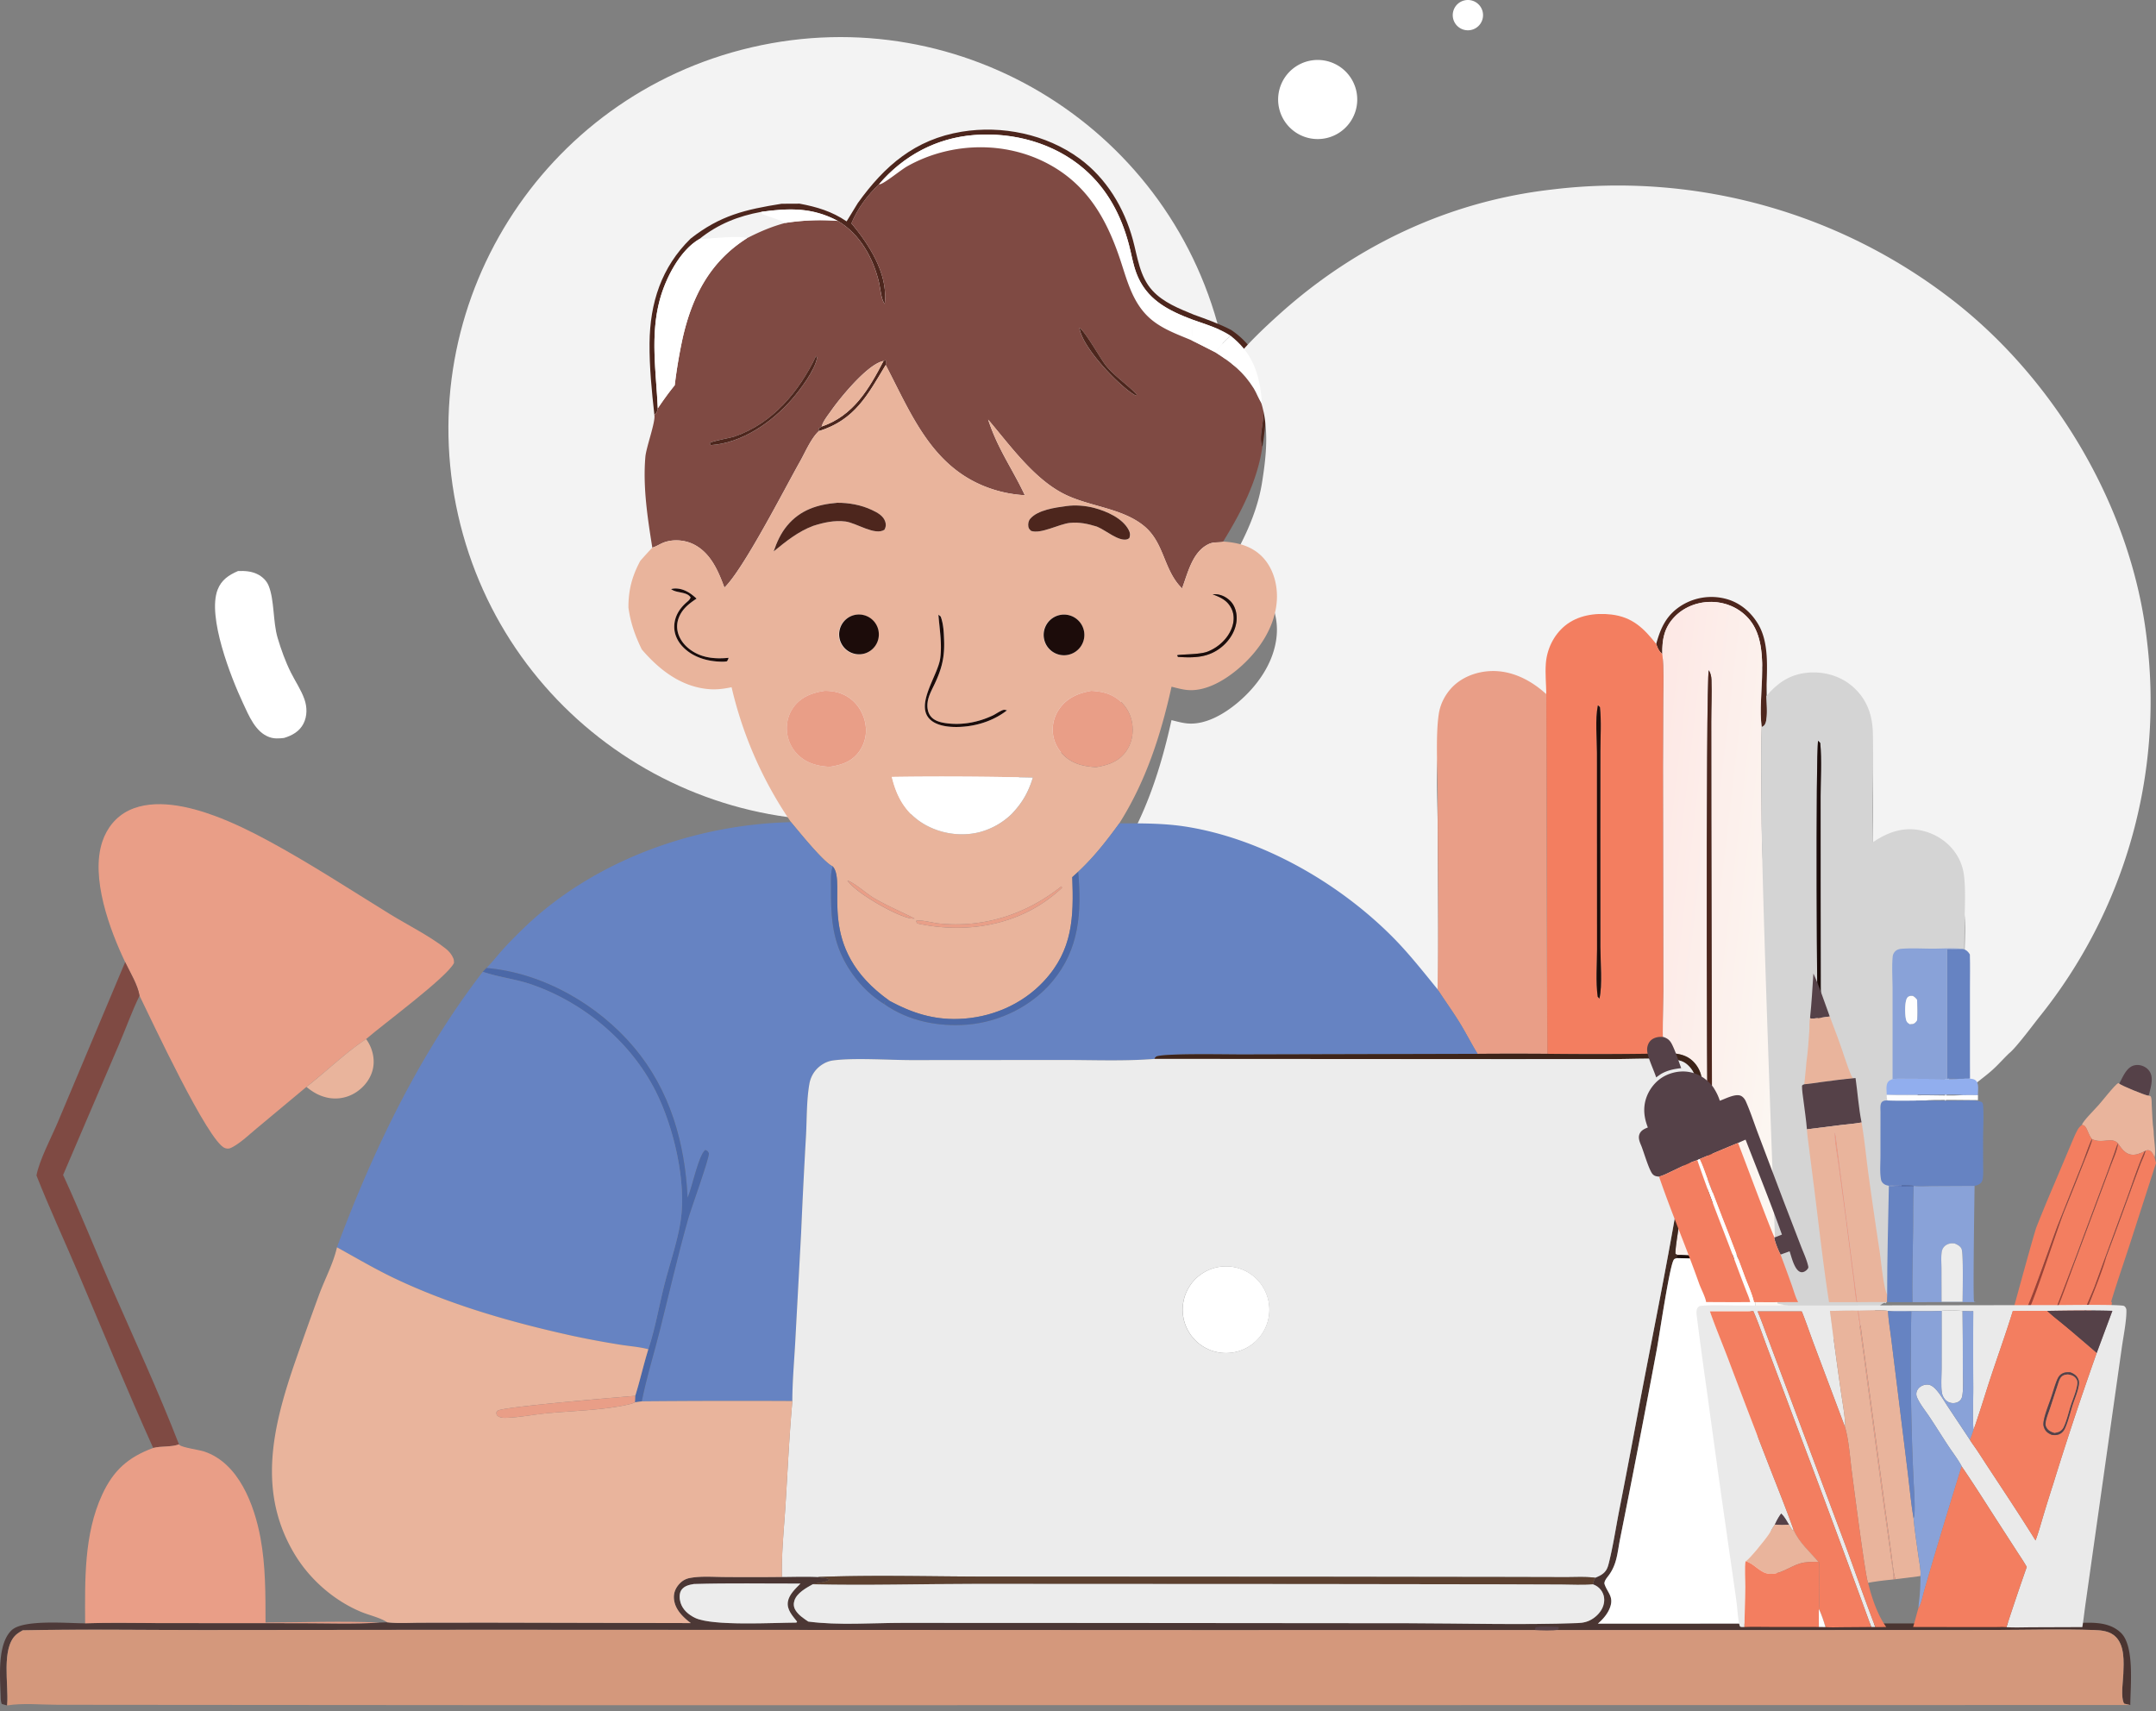 <svg width="320" height="254" fill="none" xmlns="http://www.w3.org/2000/svg"><rect width="100%" height="100%" fill="#808080" stroke="none"/><path d="M218.394 4.435a2.248 2.248 0 1 1-1.048-4.373 2.248 2.248 0 0 1 1.048 4.373ZM196.828 20.505a5.87 5.87 0 1 1-2.506-11.471 5.87 5.87 0 0 1 2.506 11.471Z" fill="#fff"/><path d="M137.108 120.442c-31.219 6.819-62.09-12.837-69.118-44.01-7.028-31.17 12.426-62.17 43.55-69.405 31.424-7.304 62.786 12.372 69.882 43.84 7.093 31.47-12.793 62.694-44.314 69.575Z" fill="#F3F3F3"/><path d="M130.46 27.352c-1.7 1.626-3.189 3.61-4.084 5.798 2.605 3.132 5.337 7.327 4.976 11.625-.009.11-.023.222-.034.332-.553-.709-.626-2.198-.829-3.085-.834-3.658-2.846-7.313-6.149-9.237-3.783-2.009-7.18-1.91-11.328-1.345-3.441.627-6.474 1.83-9.216 4.043-2.909 1.685-5.009 5.84-5.858 8.967-1.455 5.36-.553 10.732-.31 16.162-.111.535-.112.6-.502.975-.392-3.509-.749-7.108-.718-10.642.053-5.988 1.76-11.29 6.097-15.533 4.402-3.45 8.111-4.311 13.504-5.171.891-.003 1.782.002 2.672-.013 2.563.48 4.803 1.148 6.976 2.631l1.662-2.718c3.987-5.556 8.499-9.455 15.431-10.594 5.965-.98 12.525.375 17.437 3.956 4.005 2.92 6.658 7.314 7.951 12.061.707 2.596 1.007 5.474 2.896 7.546 1.634 1.792 3.987 2.697 6.174 3.602 1.894.682 3.773 1.343 5.56 2.281 2.755 1.9 4.227 4.219 4.847 7.514.618 3.28.259 6.622-.255 9.888-.733-1.932.722-4.566-.076-6.526-.01-.441-.05-.872-.101-1.31-.431-3.68-1.573-6.38-4.52-8.71-1.687-1.119-3.678-1.7-5.571-2.371-3.729-1.389-7.001-3.048-8.453-7.01-.489-1.334-.722-2.798-1.085-4.173-1.143-4.325-3.185-8.2-6.588-11.166-4.461-3.888-10.555-5.545-16.401-5.085-5.604.44-10.474 3.063-14.105 7.308Z" fill="#4D261D"/><path d="M130.461 27.352c3.631-4.244 8.501-6.867 14.105-7.308 5.846-.46 11.939 1.197 16.4 5.086 3.404 2.966 5.445 6.84 6.588 11.166.363 1.375.597 2.84 1.086 4.173 1.452 3.962 4.724 5.621 8.453 7.01a218.84 218.84 0 0 1-.24 3.025c-2.146-.901-4.442-1.706-6.202-3.282-2.409-2.156-3.245-5.181-4.204-8.146-2.011-6.221-4.839-11.488-10.771-14.702-6.488-3.516-14.618-3.286-21.01.306-.934.525-3.348 2.517-4.028 2.66-.057.012-.118.008-.177.012Z" fill="#fff"/><path d="M126.371 33.152c.895-2.188 2.384-4.172 4.084-5.798.059-.005.119-.001.177-.013.68-.142 3.094-2.135 4.028-2.66 6.392-3.591 14.522-3.821 21.01-.306 5.932 3.214 8.76 8.481 10.771 14.703.958 2.964 1.795 5.99 4.204 8.146 1.76 1.576 4.056 2.38 6.202 3.282 1.195.592 2.385 1.193 3.57 1.804 2.434 1.568 4.123 2.866 5.673 5.346.434.694.708 1.584 1.189 2.215.798 1.96-.657 4.594.075 6.526-.753 5.058-3.162 9.678-5.812 13.984-.716.17-1.414.034-2.116.359-2.453 1.137-3.11 4.279-3.983 6.595-2.773-2.712-2.585-6.753-5.645-9.264-3.399-2.79-8.442-2.859-12.266-4.959-4.343-2.383-7.694-7.1-10.867-10.83 1.44 4.405 3.568 7.22 5.442 11.222a18.899 18.899 0 0 1-4.705-.864c-8.931-2.857-12.013-10.924-15.949-18.475a1.87 1.87 0 0 0 .013-.706l-.34.123c-2.334.418-6.467 5.511-7.769 7.376-.484.692-1.194 1.543-1.404 2.35l-.463.297c.012.12.008.27.049.38-1.14 1.035-2.014 3.115-2.779 4.473-2.363 4.197-8.397 16.017-11.244 18.758-.923-2.503-2.063-5.2-4.618-6.447-1.312-.641-3.02-.762-4.392-.244-.552.209-1.138.61-1.69.754-.701-4.418-1.409-8.97-1.03-13.452.122-1.458 1.542-5.229 1.334-6.238.39-.375.391-.44.503-.975.802-1.182 1.61-2.325 2.516-3.429a74.743 74.743 0 0 1 1.179-7.003c1.406-6.201 4.07-11.353 9.539-14.82 1.877-.964 3.66-1.732 5.703-2.274a33.77 33.77 0 0 1 7.774-.301c3.304 1.924 5.316 5.58 6.15 9.237.202.887.275 2.376.829 3.085.011-.11.024-.221.034-.332.361-4.298-2.372-8.493-4.976-11.625Zm33.841 15.535c.448 2.859 5.26 7.877 7.61 9.556.218.156.441.294.671.431l.252-.086c-.038-.043-.075-.086-.114-.127-1.417-1.47-3.218-2.628-4.516-4.235-.735-.91-3.145-5.223-3.903-5.54Zm-39.083 4.15c-2.521 5.256-6.409 9.984-12.094 11.943-.686.236-3.428.687-3.697.98l.152.31c4.606-.29 9.049-3.376 12.008-6.758 1.239-1.416 3.485-4.376 3.782-6.249l-.151-.226Z" fill="#7F4A43"/><path d="M190.001 46.534c-2.581 2.315-5.078 4.7-7.236 7.422 2.755 1.9 4.227 4.22 4.847 7.514.618 3.28.259 6.622-.255 9.889-.754 5.057-3.162 9.678-5.813 13.983 2.287.147 4.449.716 6.027 2.505 1.538 1.743 2.121 4.231 1.915 6.51-.361 3.99-2.881 7.526-5.891 10.02-2.01 1.665-4.813 3.302-7.519 2.981-.735-.087-1.479-.294-2.197-.473-1.591 7.182-3.798 14.018-7.754 20.283l.262-.001c3.299-.006 6.578-.013 9.846.523 11.165 1.831 22.359 8.253 30.329 16.217 2.486 2.484 4.588 5.174 6.805 7.887.199-9.569.024-19.179.023-28.753 0-3.502-.345-8.987.183-12.224.22-1.352.878-2.649 1.793-3.665 1.505-1.671 3.77-2.525 5.991-2.591 3.082-.092 5.929 1.391 8.146 3.426-.021-1.494-.179-3.008-.073-4.499.154-2.157 1.148-4.245 2.826-5.635 1.893-1.569 4.501-1.962 6.886-1.682 3.128.367 4.819 2.023 6.675 4.376.673-2.489 1.589-4.422 3.904-5.81a8.412 8.412 0 0 1 6.483-.88c2.097.563 3.781 2.037 4.837 3.907 1.682 2.979 1.14 7.182 1.122 10.522 1.687-2.005 3.572-3.277 6.24-3.488 2.443-.193 4.898.536 6.724 2.205 1.987 1.816 2.781 4.116 2.846 6.739.134 5.405-.104 10.823.007 16.228 2.111-1.428 4.359-2.282 6.952-1.791 2.12.401 4.089 1.6 5.308 3.394a7.343 7.343 0 0 1 1.255 3.301c.275 2.252.111 4.63.096 6.902l-.106 11.999c-.021 1.825.256 4.013-.039 5.794.157.796.324 1.59.501 2.382 1.094-1.066 2.4-1.952 3.558-2.954.957-.829 1.772-1.782 2.684-2.656 1.048-.814 3.744-4.473 4.576-5.502a74.725 74.725 0 0 0 15.9-55.69c-2.133-19.226-13.151-38.137-28.231-50.114a81.038 81.038 0 0 0-60.166-16.897c-15.147 1.736-28.94 8.236-40.267 18.396Z" fill="#F3F3F3"/><path d="M113.008 31.44c4.148-.566 7.545-.664 11.328 1.344a33.777 33.777 0 0 0-7.775.302c-1.063-.55-2.319-.865-3.437-1.324l-.116-.322ZM97.632 60.612c-.243-5.43-1.145-10.802.31-16.162.85-3.126 2.95-7.281 5.858-8.966 1.382-.026 6.077-.598 7.067-.124-5.47 3.467-8.134 8.62-9.54 14.82a75.064 75.064 0 0 0-1.178 7.004c-.907 1.104-1.715 2.247-2.517 3.428ZM177.091 47.477c1.893.672 3.884 1.253 5.571 2.371-.932.713-1.573 1.5-2.24 2.46a265.11 265.11 0 0 0-3.57-1.804c.086-1.009.166-2.017.239-3.026Z" fill="#fff"/><path d="m168.752 58.587-.253.087a9.659 9.659 0 0 1-.671-.432c-2.349-1.68-7.161-6.697-7.609-9.556.757.316 3.167 4.63 3.902 5.539 1.299 1.607 3.1 2.764 4.516 4.235.04.04.077.085.115.127Z" fill="#4D261D"/><path d="M182.662 49.849c2.947 2.33 4.09 5.031 4.52 8.711.052.438.092.869.101 1.31-.481-.632-.754-1.521-1.188-2.215-1.55-2.48-3.239-3.779-5.673-5.346.667-.96 1.308-1.748 2.24-2.46Z" fill="#fff"/><path d="m105.487 66.07-.151-.311c.269-.293 3.011-.744 3.697-.98 5.685-1.96 9.573-6.686 12.093-11.943l.152.226c-.298 1.873-2.544 4.833-3.782 6.25-2.959 3.381-7.403 6.466-12.009 6.758ZM131.136 53.58l.34-.123c.04.286.036.407-.014.706-2.677 4.453-4.562 8.152-9.913 9.821-.041-.111-.038-.262-.049-.38l.462-.298c4.718-1.616 7.001-5.566 9.174-9.725Z" fill="#4D261D"/><path d="M121.961 63.306c.21-.806.921-1.657 1.404-2.35 1.303-1.864 5.436-6.957 7.769-7.375-2.172 4.16-4.455 8.11-9.173 9.725Z" fill="#E9B49C"/><path d="M121.547 63.985c5.351-1.67 7.237-5.368 9.913-9.82 3.936 7.55 7.019 15.617 15.95 18.474 1.525.486 3.106.777 4.705.864-1.875-4.002-4.002-6.817-5.443-11.223 3.174 3.73 6.525 8.448 10.867 10.832 3.825 2.1 8.868 2.168 12.267 4.958 3.059 2.511 2.872 6.553 5.644 9.265.873-2.317 1.53-5.459 3.984-6.596.701-.325 1.4-.188 2.115-.36 2.287.148 4.449.717 6.028 2.506 1.537 1.743 2.121 4.231 1.914 6.51-.361 3.99-2.88 7.526-5.89 10.02-2.011 1.665-4.813 3.302-7.52 2.981-.735-.087-1.479-.294-2.197-.473-1.591 7.182-3.798 14.018-7.754 20.283-1.89 2.592-3.745 4.983-6.102 7.181l-.883.804c.228 5.946.08 10.816-4.203 15.424-3.291 3.541-7.941 5.479-12.747 5.621-3.717.11-6.862-.908-10.105-2.655-11.364-7.978-6.253-17.497-8.492-19.99-1.349-.585-5.096-5.266-6.195-6.567a58.9 58.9 0 0 1-8.819-20.026c-1.039.224-2.157.374-3.219.299-4.192-.296-7.475-2.834-10.11-5.907-1.001-2.06-1.67-3.946-1.981-6.217-.014-2.573.54-4.67 1.76-6.93a60.396 60.396 0 0 1 1.79-1.964c.552-.145 1.137-.546 1.69-.755 1.371-.518 3.08-.397 4.392.244 2.555 1.247 3.695 3.944 4.618 6.448 2.846-2.742 8.881-14.562 11.244-18.76.764-1.357 1.638-3.436 2.779-4.471Zm2.723 10.641c-2.924.241-5.487 1.045-7.442 3.392-.947 1.135-1.528 2.435-2.003 3.82 1.833-1.487 3.628-2.952 5.869-3.787 1.549-.496 3.154-.859 4.789-.648 1.629.21 4.38 2.152 5.79 1.221.211-.417.26-.727.121-1.177-.282-.915-1.204-1.384-2.014-1.765-1.567-.738-3.385-1.067-5.11-1.056Zm34.005.488c-1.618.214-4.239.566-5.358 1.88-.273.322-.345.773-.278 1.175.052.31.181.389.378.616 1.447.544 4.187-1.023 5.805-1.179 1.384-.133 2.621.134 3.93.534l.221.092c1.158.49 3.036 2.112 4.271 1.83.162-.036.257-.114.386-.202.156-.466.127-.773-.107-1.216-.912-1.73-3.258-2.764-5.078-3.248-1.299-.346-2.837-.477-4.17-.282ZM99.602 87.438c.063.04.125.082.188.12.763.466 2.244.29 2.714 1.132-.172.37-.295.446-.597.711-1.041.913-1.761 2.031-1.827 3.449-.055 1.166.424 2.245 1.209 3.09 1.495 1.611 3.699 2.24 5.837 2.272.276.004.51-.007.78-.06.115-.187.176-.3.236-.515-2.11.204-4.175.01-5.898-1.368-.908-.725-1.609-1.767-1.727-2.944-.112-1.116.337-2.173 1.067-3.002.52-.59 1.151-1.038 1.8-1.474-.891-.84-1.919-1.52-3.194-1.506-.204.002-.391.04-.588.095Zm80.382.768c1.222.475 2.207.901 2.81 2.161.437.912.378 1.956.019 2.881-.616 1.592-2.012 2.858-3.586 3.47-1.247.486-4.238.37-4.516.554l.133.227c2.472.17 4.662.113 6.643-1.617 1.156-1.008 2.022-2.49 2.061-4.05.024-.953-.276-1.983-.974-2.66-.665-.645-1.521-1.02-2.446-.975-.048.002-.096.006-.144.01Zm-22.309 3.02a3.018 3.018 0 1 0 .487 6.016 3.018 3.018 0 0 0-.487-6.017Zm-31.276.188a2.957 2.957 0 1 0 2.167 5.502 2.957 2.957 0 0 0-2.167-5.502Zm12.888-.18c.166 2.181.556 4.285.266 6.48-.339 2.569-3.888 7.041-1.39 9.173 1.295 1.105 3.705 1.114 5.332.92 2.141-.256 4.271-1.045 5.976-2.378-.158-.024-.315-.089-.474-.072-.357.037-1.223.635-1.59.81-2.187 1.048-4.675 1.515-7.086 1.155-.834-.124-1.74-.375-2.25-1.105-.489-.699-.499-1.671-.293-2.469.198-.762.602-1.503.939-2.212 1.063-2.24 1.506-3.982 1.414-6.483-.044-1.192-.087-2.417-.505-3.546l-.339-.273Zm-16.85 11.297c-1.85.266-3.544.885-4.677 2.467-.878 1.226-1.16 2.763-.853 4.233a5.538 5.538 0 0 0 2.393 3.489c1.167.767 2.5 1.034 3.874 1.09 1.7-.265 3.161-.712 4.261-2.142a5.365 5.365 0 0 0 1.047-4.024c-.209-1.55-1.046-3.047-2.307-3.981-1.109-.821-2.374-1.122-3.738-1.132Zm39.532 0c-1.913.341-3.603 1.028-4.752 2.688a5.343 5.343 0 0 0-.865 4.153c.315 1.496 1.285 2.766 2.596 3.538 1.166.685 2.381.853 3.698.961 1.828-.321 3.395-.8 4.516-2.409.877-1.257 1.138-2.871.828-4.361a5.576 5.576 0 0 0-2.627-3.686c-1.08-.637-2.173-.799-3.394-.884Zm-29.597 12.782c.69 2.911 2.009 5.306 4.642 6.918 2.445 1.497 5.589 1.99 8.369 1.281a10.82 10.82 0 0 0 4.791-2.709c1.567-1.653 2.466-3.216 3.131-5.396-6.959-.148-13.973-.202-20.933-.094Zm-6.601 15.365c1.171 1.805 7.183 5.244 9.349 5.625.209.037.424.032.635.034-1.947-.985-4.002-1.867-5.893-2.951-1.268-.727-2.828-2.229-4.091-2.708Zm31.767.879c-5.289 4.196-11.636 6.24-18.395 5.485-.595-.067-2.746-.607-3.172-.352.14.34.036.227.246.388 6.189 1.333 12.831.603 18.236-2.842a21.998 21.998 0 0 0 3.179-2.477l-.094-.202Z" fill="#E9B49C"/><path d="M114.828 81.838c.476-1.386 1.057-2.686 2.003-3.821 1.956-2.347 4.518-3.15 7.442-3.392 1.726-.01 3.543.318 5.111 1.056.809.381 1.731.85 2.013 1.766.139.45.09.76-.121 1.177-1.409.93-4.16-1.012-5.789-1.222-1.636-.21-3.241.152-4.789.648-2.242.835-4.036 2.3-5.87 3.788ZM162.746 78.14c-1.309-.4-2.546-.667-3.93-.534-1.618.156-4.358 1.723-5.805 1.179-.197-.227-.326-.305-.378-.616-.067-.402.005-.853.278-1.174 1.119-1.315 3.74-1.667 5.358-1.881 1.333-.195 2.871-.064 4.17.282 1.82.484 4.166 1.517 5.078 3.248.234.443.263.75.107 1.216-.129.088-.224.166-.386.202-1.235.282-3.113-1.34-4.271-1.83l-.221-.093Z" fill="#4D261D"/><path d="M42.159 109.529c-.757.087-1.437.138-2.17-.119-2.08-.73-3.056-3.204-3.921-5.047-1.804-3.843-5.323-12.846-3.767-16.845.569-1.459 1.656-2.167 3.026-2.764.991-.035 1.952.017 2.86.457.717.347 1.36.944 1.669 1.686.89 2.133.633 5.377 1.353 7.79.52 1.745 1.156 3.519 1.973 5.148.647 1.289 1.51 2.565 1.994 3.923.418 1.174.442 2.517-.133 3.644-.592 1.162-1.682 1.765-2.884 2.127Z" fill="#fff"/><path d="M108.141 97.637c-.06.215-.12.328-.235.514-.27.054-.505.065-.781.06-2.138-.03-4.341-.66-5.837-2.27-.785-.846-1.264-1.925-1.209-3.091.067-1.418.787-2.536 1.828-3.449.302-.265.424-.341.596-.711-.47-.843-1.951-.666-2.713-1.132-.064-.038-.126-.08-.188-.12a2.26 2.26 0 0 1 .588-.095c1.274-.015 2.302.666 3.194 1.506-.649.435-1.281.884-1.801 1.474-.729.83-1.178 1.886-1.066 3.002.117 1.177.819 2.22 1.727 2.944 1.722 1.378 3.787 1.572 5.897 1.368ZM174.844 97.498l-.133-.227c.278-.183 3.269-.067 4.516-.553 1.574-.612 2.97-1.879 3.586-3.47.359-.925.418-1.97-.019-2.881-.603-1.26-1.587-1.686-2.81-2.161.048-.004.096-.008.144-.01.925-.045 1.781.33 2.446.975.698.677.998 1.707.974 2.66-.039 1.56-.905 3.042-2.061 4.051-1.981 1.73-4.171 1.787-6.643 1.616Z" fill="#1C0C0A"/><path d="M245.82 95.584c.673-2.488 1.589-4.421 3.904-5.809a8.412 8.412 0 0 1 6.483-.88c2.097.563 3.781 2.036 4.837 3.907 1.683 2.979 1.14 7.181 1.122 10.521.007.952.332 3.739-.356 4.369-.083.076-.233.164-.332.225-.679-4.891 1.537-12.225-1.997-16.159-1.389-1.545-3.353-2.386-5.422-2.422-2.047-.035-4.099.742-5.526 2.227-1.547 1.61-1.853 3.392-1.805 5.528-.517-.467-.676-.856-.908-1.507Z" fill="#4D261D"/><path d="M246.731 97.092c-.047-2.136.259-3.918 1.806-5.528 1.426-1.485 3.478-2.262 5.525-2.227 2.069.036 4.034.877 5.422 2.422 3.535 3.934 1.319 11.268 1.997 16.159-.155 4.773-.01 9.584-.006 14.361.099 13.01 2.451 25.51 2.347 38.52 2.626.009 3.138.117 5.717.389-1.774.587-3.671.801-5.484 1.256 2.784 10.434 5.182 21.024 7.624 31.545-3.641-.194-7.523-.363-11.155.005.003-2.463-.118-5.015.149-7.463-.729-.568-5.405-.26-6.542-.224.373-2.111.08-4.607.062-6.767l-.087-13.404-.097-44.806-.011-14.206c0-2.058.107-4.145.032-6.199-.018-.5-.127-1.026-.4-1.45-.477 1.093-.334 79.087.045 85.93-.037.233.001.557-.221.684-.996.569-3.264.103-4.444.18l-.313-.141c-.356-.832 3.563-20.847 3.883-23.669.193-1.7.137-3.288-1.037-4.661-.865-1.011-1.972-1.366-3.259-1.456l-1.072-.148c-.096-.1-.239-.17-.287-.299-.268-.721-.052-7.526-.054-8.808l-.049-33.277.038-10.117c.009-2.176.116-4.436-.129-6.6Z" fill="url(#a)"/><path d="M158.276 97.233a3.017 3.017 0 0 1-3.094-4.259 3.02 3.02 0 0 1 5.747.963 3.018 3.018 0 0 1-2.653 3.296Z" fill="#1C0C0A"/><path d="M229.507 103.024c-.02-1.493-.178-3.008-.072-4.499.153-2.157 1.147-4.245 2.825-5.635 1.894-1.568 4.501-1.962 6.887-1.682 3.128.368 4.818 2.024 6.675 4.376.232.65.39 1.04.907 1.507.244 2.164.138 4.425.129 6.601l-.038 10.117.049 33.277c.002 1.281-.214 8.087.054 8.808.048.129.191.199.287.298l1.071.148c-6.207.12-12.416.143-18.624.069l-.15-53.385Zm7.658 1.663c-.429 2.164-.136 4.833-.135 7.064l.005 14.992.006 14.119c0 2.284-.215 4.813.096 7.07l.251.284c.469-1.917.148-5.544.147-7.645l-.008-17.16.01-11.917c.002-2.141.162-4.423-.072-6.544l-.3-.263Z" fill="#F37E60"/><path d="M128.38 96.982a2.958 2.958 0 0 1-1.983-5.568 2.957 2.957 0 1 1 1.983 5.568ZM149.467 105.428c-1.706 1.334-3.836 2.123-5.976 2.378-1.628.195-4.038.186-5.333-.919-2.497-2.132 1.051-6.605 1.391-9.174.29-2.195-.1-4.298-.266-6.48l.338.274c.419 1.128.461 2.354.505 3.545.092 2.501-.351 4.243-1.414 6.483-.336.709-.741 1.45-.938 2.212-.207.798-.197 1.77.292 2.47.511.729 1.416.98 2.25 1.105 2.411.36 4.899-.108 7.087-1.155.366-.175 1.232-.774 1.59-.811.159-.016.316.048.474.072Z" fill="#1C0C0A"/><path d="M213.361 146.832c.199-9.57.024-19.179.023-28.753 0-3.502-.345-8.987.183-12.224.221-1.352.878-2.649 1.794-3.665 1.505-1.671 3.77-2.525 5.991-2.591 3.081-.092 5.929 1.391 8.145 3.425l.15 53.386a672.565 672.565 0 0 0-10.341.004c-.921-1.505-1.721-3.086-2.644-4.593-1.041-1.698-2.223-3.313-3.301-4.989Z" fill="#E99E87"/><path d="M253.668 185.404c-.38-6.843-.522-84.837-.045-85.93.273.423.382.95.4 1.45.074 2.053-.032 4.141-.032 6.199l.01 14.206.098 44.806.086 13.404c.019 2.159.312 4.656-.061 6.767-.318-.291-.329-.505-.456-.902Z" fill="#4D261D"/><path d="M262.166 103.323c1.687-2.005 3.573-3.277 6.24-3.488 2.443-.193 4.899.536 6.724 2.204 1.987 1.817 2.782 4.116 2.846 6.74.134 5.405-.103 10.823.007 16.228 2.112-1.429 4.359-2.282 6.952-1.791 2.12.401 4.089 1.6 5.309 3.394a7.342 7.342 0 0 1 1.254 3.301c.275 2.252.111 4.63.096 6.902l-.106 11.999c-.021 1.825.257 4.013-.039 5.794-1.335-2.325-2.792 9.969-2.792 9.969v-19.984l-3.109-1.984s.29 2.144-1.523 3.243c-.868.526-.821 3.778-.821 3.778l1.731 11.68-1.731 6.553s-2.866 24.832-3.286 25.624c-.537-.928-4.373 4.678-5.092 3.942-5.235 3.936-4.582-1.807-4.582-1.807-1.093.478-3.796-1.642-3.796-1.642l-2.629-.493s-2.248-58.198-2.347-71.208c-.004-4.777-.15-9.588.006-14.361.099-.061.249-.148.332-.225.688-.63.363-3.417.356-4.368Zm7.689 6.625c-.374 1.924-.219 42.269.032 43.17l.233.214c.349-2.151.124-4.675.124-6.863l-.016-13.766-.003-14.487c.004-2.599.189-5.348-.054-7.926-.098-.113-.196-.253-.316-.342Z" fill="#D4D4D4"/><path d="M123.168 113.811c-1.374-.056-2.707-.323-3.874-1.09a5.538 5.538 0 0 1-2.393-3.489c-.307-1.47-.026-3.007.853-4.234 1.133-1.581 2.827-2.2 4.677-2.466 1.364.009 2.629.311 3.738 1.132 1.261.934 2.098 2.431 2.307 3.981a5.365 5.365 0 0 1-1.047 4.024c-1.1 1.43-2.561 1.877-4.261 2.142ZM162.654 113.872c-1.317-.108-2.533-.276-3.698-.961-1.311-.772-2.281-2.042-2.596-3.538a5.339 5.339 0 0 1 .865-4.153c1.149-1.66 2.839-2.347 4.752-2.688 1.221.085 2.314.247 3.394.884a5.575 5.575 0 0 1 2.626 3.686c.311 1.489.049 3.104-.827 4.361-1.122 1.608-2.689 2.088-4.516 2.409Z" fill="#E99E87"/><path d="m237.386 148.216-.251-.283c-.31-2.258-.096-4.787-.096-7.071l-.006-14.119-.005-14.992c-.001-2.231-.293-4.9.135-7.063l.3.263c.234 2.12.075 4.402.072 6.543l-.01 11.917.008 17.16c.001 2.102.322 5.728-.147 7.645ZM270.114 153.333l-.233-.213c-.252-.902-.407-41.247-.033-43.171.121.09.218.229.317.342.243 2.578.058 5.328.053 7.926l.004 14.488.016 13.766c0 2.187.225 4.711-.124 6.862Z" fill="#1C0C0A"/><path d="M150.169 120.803a10.82 10.82 0 0 1-4.791 2.709c-2.78.709-5.924.216-8.369-1.281-2.633-1.612-3.952-4.007-4.642-6.918 6.96-.108 13.973-.054 20.933.094-.665 2.18-1.564 3.743-3.131 5.396Z" fill="#fff"/><path d="M18.578 142.797c-2.31-4.824-5.168-12.566-3.39-17.882.678-2.023 2.014-3.704 3.952-4.638 3.807-1.834 8.94-.586 12.687.798 2.754 1.017 5.389 2.308 7.97 3.702 6.151 3.321 12.1 7.216 18.056 10.886 2.613 1.61 5.928 3.258 8.296 5.13.485.384.894.859 1.132 1.436.096.234.103.454.102.702-1.042 2.123-10.588 9.148-13.05 11.293-3.115 2.046-5.896 4.809-8.857 7.098l-7.394 6.168c-1.111.92-2.298 2.076-3.57 2.766-.405.22-.664.302-1.115.148-2.485-.848-11.02-19.24-12.685-22.61-.244-1.579-1.436-3.535-2.134-4.997Z" fill="#E99E87"/><path d="M78.488 137.032c10.4-9.578 24.891-14.661 38.913-15.007 1.099 1.3 4.846 5.982 6.194 6.566-.361 1.005-.249 2.262-.255 3.32-.02 3.561.111 6.765 1.656 10.041 1.345 2.852 3.566 5.426 6.255 7.088 3.576 2.511 8.002 3.383 12.308 3.039 4.791-.382 9.554-2.722 12.643-6.423 4.011-4.807 4.344-10.274 3.824-16.268 2.357-2.199 4.211-4.589 6.102-7.182 3.387-.006 6.754-.028 10.108.522 11.165 1.831 22.359 8.254 30.329 16.217 2.486 2.484 4.588 5.175 6.805 7.888 1.077 1.676 2.259 3.291 3.3 4.989.924 1.506 1.724 3.088 2.645 4.592l-34.783.087c-2.356.011-11.398-.187-12.847.286-.122.04-.199.164-.299.246l-.033.132c-4.467.359-9.067.158-13.548.162l-22.564.017c-3.249-.003-8.564-.368-11.619.055-.943.131-1.834.652-2.471 1.355a4.29 4.29 0 0 0-1.012 2.093c-.431 2.45-.373 5.17-.503 7.659a983.65 983.65 0 0 0-.731 14.569l-.875 16.214c-.159 2.871-.422 5.786-.427 8.661a1570.06 1570.06 0 0 0-22.344.042c.684-3.486 1.763-6.906 2.632-10.351 1.396-5.543 2.673-11.129 4.221-16.632.465-1.655 3.133-8.959 3.108-9.836-.196-.34-.18-.362-.547-.488-.982.789-1.909 5.35-2.517 6.822l-.103.245c-.382-8.127-2.607-15.925-7.918-22.258-5.354-6.384-13.569-11.107-21.94-11.824.86-.831 1.615-1.839 2.42-2.73 1.233-1.365 2.54-2.641 3.873-3.908Z" fill="#6683C2"/><path d="M131.251 149.039c-2.689-1.662-4.91-4.237-6.255-7.088-1.545-3.276-1.676-6.48-1.656-10.041.006-1.058-.106-2.316.255-3.32 2.239 2.493-2.872 12.012 8.493 19.99l-.684.031c-.192.296-.162.148-.153.428Z" fill="#4B68A7"/><path d="m159.149 130.191.883-.804c.52 5.994.188 11.462-3.824 16.268-3.088 3.701-7.852 6.041-12.643 6.424-4.305.344-8.731-.528-12.307-3.039-.01-.28-.04-.132.152-.428l.684-.031c3.243 1.747 6.388 2.764 10.105 2.655 4.806-.142 9.456-2.081 12.747-5.622 4.283-4.607 4.431-9.477 4.203-15.423Z" fill="#4B68A7"/><path d="M135.758 136.337c-.211-.003-.426.002-.635-.035-2.166-.381-8.178-3.82-9.35-5.624 1.264.479 2.824 1.981 4.092 2.708 1.891 1.084 3.946 1.965 5.893 2.951Z" fill="#E99E87"/><path d="M136.215 137.078c-.209-.162-.106-.049-.246-.388.426-.255 2.577.285 3.172.352 6.759.754 13.106-1.289 18.395-5.485l.094.202a22.068 22.068 0 0 1-3.179 2.477c-5.405 3.445-12.047 4.175-18.236 2.842Z" fill="#E99F88"/><path d="M18.577 142.799c.697 1.461 1.89 3.417 2.133 4.996-1.142 2.332-2.023 4.846-3.054 7.237l-8.29 19.358c2.55 5.539 4.802 11.225 7.25 16.813 3.362 7.678 6.918 15.362 9.948 23.172-1.17.439-2.583.215-3.828.533-3.82-8.472-7.376-17.103-11.002-25.662-2.088-4.928-4.358-9.798-6.32-14.776.401-2.262 2.271-5.754 3.199-7.989l9.964-23.682Z" fill="#7F4A43"/><path d="m71.656 144.234.538-.565c8.371.716 16.586 5.44 21.94 11.824 5.311 6.333 7.536 14.131 7.918 22.258l.103-.245c.608-1.473 1.535-6.033 2.517-6.822.367.126.351.148.547.487.025.878-2.643 8.182-3.108 9.837-1.548 5.503-2.825 11.088-4.221 16.631-.868 3.446-1.948 6.865-2.632 10.352l-1.018.139.041-.957c.71-2.282 1.228-4.626 1.94-6.914l.016-.04c1.03-3.098 1.573-6.395 2.378-9.561.778-3.062 1.878-6.173 2.38-9.287.949-5.881-1.003-14.084-3.653-19.358-3.712-7.386-10.71-13.239-18.5-15.913-2.315-.795-4.76-1.046-7.047-1.817l-.139-.049Z" fill="#4B68A7"/><path d="M50.008 185.129c5.374-14.415 12.229-28.677 21.65-40.895.047.017.093.034.14.049 2.287.772 4.731 1.022 7.047 1.817 7.79 2.674 14.788 8.527 18.5 15.914 2.65 5.273 4.601 13.477 3.653 19.357-.502 3.114-1.603 6.225-2.38 9.287-.806 3.166-1.348 6.464-2.379 9.561-.004.014-.01.027-.016.041-1.31-.35-2.773-.451-4.118-.664a134.906 134.906 0 0 1-7.247-1.351c-8.92-1.972-17.911-4.533-26.188-8.455-2.967-1.406-5.79-3.076-8.662-4.661Z" fill="#6683C2"/><path d="M45.484 161.324c2.96-2.289 5.742-5.052 8.857-7.098.868 1.184 1.301 2.738 1.049 4.2-.264 1.531-1.263 2.869-2.558 3.701a5.61 5.61 0 0 1-4.492.73c-1.112-.282-1.975-.821-2.856-1.533Z" fill="#E9B49C"/><path d="m171.354 157.165.033-.133c.1-.082.177-.206.3-.246 1.448-.473 10.491-.275 12.846-.285l34.783-.088c3.447-.027 6.894-.029 10.341-.003 6.208.073 12.417.05 18.624-.069 1.288.09 2.395.445 3.26 1.456 1.174 1.373 1.23 2.961 1.037 4.661-.32 2.822-4.239 22.837-3.883 23.669l.313.141-.193.298.068.171c-.303.112-.384.06-.526.371-.65 1.427-2.028 10.867-2.465 13.248a2220.864 2220.864 0 0 1-5.449 28.123c-.384 1.954-.442 3.638-1.634 5.291-.239.331-.802.94-.65 1.374.438 1.255 1.341 1.808.849 3.316-.324.994-1.061 1.854-1.846 2.523l27.703-.01 27.733-.031c3.991.002 8.676-.314 8.676-.314h3.943s1.478.23 1.971.297c2.577-.03 5.596-.513 7.61 1.429 2.044 1.971 1.399 7.928 1.388 10.712-.309-.057-.612-.135-.916-.208-.535-.938-.157-3.336-.117-4.431.064-1.747.217-4.133-1.12-5.473-.851-.854-2.061-.981-3.206-1.02-4.961-.166-9.977-.015-14.943-.011l-28.811.012-88.677.007-106.95-.048-41.37.041c-8.892 0-17.808-.143-26.697.04-.34.198-.7.397-.993.662-2.221 2.003-1.084 7.474-1.315 10.306l-.017.185-.797-.224c-.152-.412-.15-.789-.163-1.222-.085-2.762-.517-7.594 1.591-9.684 1.71-1.696 8.482-1.046 10.951-1.061 3.722-.13 7.478-.033 11.203-.032l20.834.014c3.878.001 7.822.148 11.688-.09l1.114-.04c1.624.188 3.41.062 5.05.06l9.787-.012 30.214.066a10.664 10.664 0 0 1-.635-.506c-.988-.866-1.817-1.884-1.875-3.248-.036-.853.34-1.611.944-2.2a2.707 2.707 0 0 1 1.451-.743c1.634-.307 3.475-.148 5.136-.141 2.836.026 5.671.023 8.507-.009 1.764-.011 3.544-.072 5.307.006.373.072.728.129 1.106.168.299.03.401.083.635.259-.617.414-1.729.394-2.476.656-.964.532-2.34 1.284-2.708 2.391-.171.514-.13.986.147 1.447.443.735 1.203 1.214 1.894 1.691 4.42.591 9.553.194 14.054.197l27.642.012 47.339.042c8.32.013 16.863.273 25.158-.025.913-.032 1.657-.218 2.407-.76.737-.533 1.351-1.317 1.502-2.233a2.446 2.446 0 0 0-.44-1.894c-.308-.419-.709-.69-1.199-.863.065-.363.203-.645.358-.977.474-.206.946-.404 1.321-.771.44-.432.575-.938.718-1.518.608-2.472.997-5.045 1.48-7.546a1493.54 1493.54 0 0 0 2.838-14.846c1.961-10.416 4.107-20.79 5.881-31.242l1.672-9.822c.392-2.175 1.034-4.536 1.074-6.744.026-1.407-.118-2.492-1.161-3.515-.717-.703-1.357-.816-2.325-.904-2.881-.26-5.925-.076-8.822-.074l-16.247.007-51.855-.033Zm-68.374 77.941c-.666.114-1.368.262-1.803.837-.387.511-.346 1.309-.174 1.896.316 1.077 1.186 1.817 2.169 2.29 2.589 1.244 11.622.713 15.029.7l.106-.133c-.671-.866-1.558-1.787-1.366-2.963.175-1.076 1.132-1.955 1.87-2.693-5.269.014-10.566-.092-15.831.066Z" fill="url(#b)"/><path d="M117.6 207.95c.006-2.875.268-5.79.427-8.661l.875-16.214c.208-4.858.452-9.715.731-14.569.13-2.489.072-5.209.504-7.659a4.284 4.284 0 0 1 1.011-2.093c.637-.703 1.528-1.225 2.472-1.355 3.054-.423 8.369-.058 11.618-.055l22.564-.018c4.481-.003 9.081.198 13.548-.161l51.855.033 16.246-.006c2.898-.003 5.942-.186 8.823.074.968.087 1.608.201 2.325.903 1.043 1.023 1.186 2.108 1.161 3.516-.04 2.208-.682 4.569-1.075 6.744l-1.672 9.822c-1.774 10.452-3.919 20.825-5.88 31.242-.921 4.953-1.867 9.902-2.838 14.845-.483 2.502-.872 5.075-1.481 7.546-.143.581-.278 1.087-.717 1.518-.375.368-.847.566-1.321.772-1.445-.181-3.02-.082-4.479-.087l-8.234-.02-27.553-.037-49.574-.026c-8.499.001-17.09-.266-25.579.058-1.763-.077-3.543-.017-5.308-.005-.079-3.545.319-7.231.538-10.77.317-5.108.555-10.239 1.013-15.337Zm63.632-19.952a6.434 6.434 0 1 0 1.485 12.782 6.434 6.434 0 0 0-1.485-12.782Z" fill="#ECECEC"/><path d="M57.48 240.79c-1.02-.684-2.64-1.043-3.809-1.521-4.015-1.642-7.623-4.783-9.876-8.484-5.577-9.164-3.398-18.677-.16-28.174a591.697 591.697 0 0 1 3.76-10.545c.83-2.226 2.025-4.451 2.578-6.76l.04-.177c2.871 1.586 5.696 3.256 8.662 4.661 8.277 3.922 17.268 6.484 26.188 8.455 2.403.517 4.82.967 7.247 1.351 1.345.213 2.808.314 4.118.664-.712 2.288-1.229 4.632-1.94 6.914-2.099.174-19.235 1.589-20.366 2.176-.109.057-.164.183-.246.274.032.243-.016.372.197.533.376.285.84.293 1.295.279 1.95-.058 3.945-.476 5.894-.665 3.899-.379 8.33-.443 12.104-1.288.379-.085.734-.176 1.081-.352l1.019-.14c7.448-.066 14.896-.08 22.344-.041-.458 5.097-.697 10.228-1.013 15.337-.219 3.539-.617 7.225-.538 10.769-2.835.032-5.671.035-8.506.009-1.661-.006-3.503-.166-5.136.141a2.701 2.701 0 0 0-1.452.744c-.604.588-.98 1.346-.943 2.199.058 1.364.887 2.382 1.874 3.249.204.179.418.341.636.505l-30.215-.066-9.786.013c-1.64.001-3.427.127-5.05-.06Z" fill="#E9B49C"/><path d="M253.67 185.403c.127.397.138.612.456.902 1.137-.036 5.813-.344 6.542.225-1.064.599-9.998.224-11.787.207l-.069-.171.193-.299c1.181-.077 3.448.39 4.444-.18.223-.127.184-.451.221-.684Z" fill="#1C0C0A"/><path d="M248.885 186.737c1.789.017 10.723.393 11.788-.207-.267 2.448-.146 5-.149 7.463-1.363 1.105-2.272 2.319-2.419 4.124-.099 1.216.216 2.635 1.027 3.574.123.143.255.277.389.409.708 7.131 1.802 14.271 2.807 21.366.827 5.828 1.545 11.707 2.539 17.507l-27.703.009c.784-.668 1.522-1.528 1.846-2.523.492-1.507-.411-2.06-.849-3.315-.152-.434.411-1.043.65-1.374 1.192-1.653 1.25-3.338 1.633-5.292a2217.316 2217.316 0 0 0 5.45-28.122c.436-2.381 1.815-11.821 2.465-13.248.142-.311.223-.259.526-.371ZM182.896 200.755a6.433 6.433 0 1 1 5.458-7.199 6.433 6.433 0 0 1-5.458 7.199Z" fill="#fff"/><path d="M94.243 208.131c-.347.176-.703.267-1.081.352-3.775.845-8.206.909-12.104 1.287-1.949.19-3.945.608-5.895.666-.454.013-.918.006-1.295-.279-.212-.161-.164-.29-.196-.533.082-.091.137-.217.246-.274 1.13-.587 18.267-2.003 20.367-2.176l-.042.957ZM26.568 214.375c.031.036.058.078.095.109.448.375 2.857.698 3.606.942 5.185 1.693 7.489 7.98 8.387 12.81.777 4.182.747 8.353.754 12.583 5.623-.014 11.336-.242 16.95.011-3.867.237-7.811.09-11.69.089l-20.833-.014c-3.725-.001-7.481-.098-11.203.032-.02-6.382-.2-13.18 2.534-19.106 1.666-3.607 3.859-5.552 7.572-6.923 1.244-.318 2.657-.094 3.828-.533Z" fill="#E99E87"/><path d="M121.352 234.061c8.489-.324 17.081-.057 25.579-.058l49.575.026 27.553.037 8.234.02c1.459.005 3.033-.094 4.478.087-.155.332-.293.613-.358.977-1.545.138-3.177.035-4.731.029l-9.012-.03-27.848-.041-49.95-.024c-8.072.004-16.189.249-24.255.06.747-.262 1.859-.241 2.476-.656-.234-.175-.336-.228-.635-.259a12.145 12.145 0 0 1-1.106-.168Z" fill="#5D4130"/><path d="M118.198 240.83c-3.406.013-12.44.543-15.029-.701-.982-.472-1.853-1.213-2.169-2.29-.171-.587-.212-1.385.175-1.896.435-.574 1.136-.722 1.802-.836 5.265-.158 10.562-.053 15.831-.066-.737.738-1.694 1.616-1.87 2.693-.191 1.175.696 2.096 1.367 2.962l-.107.134Z" fill="#ECECEC"/><path d="M236.427 235.15c.489.174.891.444 1.199.863.41.559.552 1.212.439 1.895-.15.915-.764 1.7-1.502 2.233-.749.541-1.494.727-2.406.76-8.296.298-16.838.037-25.158.024l-47.339-.041-27.642-.012c-4.501-.004-9.635.394-14.055-.197-.691-.477-1.451-.957-1.893-1.692-.278-.461-.319-.933-.148-1.447.369-1.107 1.744-1.859 2.709-2.391 8.065.188 16.183-.056 24.255-.06l49.95.024 27.848.04 9.011.031c1.555.005 3.186.109 4.732-.03Z" fill="#ECECEC"/><path d="m1.05 253.128.017-.185c.23-2.832-.906-8.303 1.315-10.306.294-.264.652-.464.993-.662 8.89-.183 17.805-.04 26.697-.04l41.37-.04 106.95.047 88.677-.007 28.811-.012c4.966-.004 9.982-.155 14.943.011 1.145.039 2.355.166 3.206 1.02 1.337 1.34 1.184 3.726 1.12 5.473-.04 1.095-.418 3.493.117 4.431.305.073.607.151.916.208l-227.816.026-62.91-.047-16.917-.015c-2.366.001-5.17-.291-7.489.098Z" fill="#D4987C"/><path d="M291.344 140.851c-1.123-.174-3.175-.05-4.399-.048-1.477.001-3.328-.103-4.763.023-.269.023-.539.095-.758.259-.275.204-.47.541-.503.88-.146 1.466-.02 3.347-.02 4.87l.002 10.085v3.242c.787-.084 1.62-.041 2.411-.04 1.515-.001 3.029.008 4.544.026.981.009 1.989.056 2.967-.029-.608-.035-1.229-.011-1.839-.012v-19.25c.785.006 1.573.026 2.358-.006Zm-7.434 6.968c.276.16.441.314.628.571.027 1.012.084 2.065-.007 3.074-.203.274-.379.503-.741.539-.109.011-.221.006-.331.003-.279-.161-.452-.297-.542-.617-.196-.688-.233-2.603.115-3.213a.732.732 0 0 1 .377-.336c.161-.056.335-.037.501-.021Z" fill="#89A2D8"/><path d="m292.373 141.665-.029-.048c-.253-.407-.526-.656-.996-.765-.785.032-1.572.012-2.358.006l.001 19.25c.609.001 1.23-.023 1.838.012l1.565-.015-.009-2.585v-10.792c.002-1.686.036-3.378-.012-5.063Z" fill="#6683C2"/><path d="M271.578 150.872c-.75-2.022-1.535-4.451-2.426-6.379-.15 2.179-.263 4.374-.495 6.546l.03.1c.287.168 2.403-.226 2.891-.267Z" fill="#554148"/><path d="M284.543 148.389a1.838 1.838 0 0 0-.628-.57c-.166-.017-.339-.035-.501.021a.734.734 0 0 0-.377.335c-.347.611-.31 2.525-.115 3.214.091.319.264.456.542.616.11.004.222.008.332-.002.362-.036.537-.265.741-.539.09-1.009.034-2.062.006-3.075Z" fill="#FEFEFE"/><path d="M271.582 150.873c-.488.041-2.604.435-2.891.267l-.03-.101c-.142.489-.08 1.418-.117 1.961-.103 1.546-.212 3.115-.429 4.648-.074 1.1-.223 2.186-.316 3.283.862-.071 1.731-.221 2.588-.335 1.666-.223 3.345-.443 5.019-.591-.133 0-.291.019-.413-.041-.26-.127-1.073-2.621-1.203-2.984-.665-2.056-1.433-4.09-2.208-6.107Z" fill="#E9B49C"/><path d="M249.531 158.537c-.427-1.137-.807-2.385-1.341-3.474-.31-.631-.627-.917-1.28-1.145-.362-.027-.696-.037-1.05.058-.498.133-.907.392-1.154.856-.189.36-.267.768-.222 1.173.105 1.04.984 2.817 1.33 3.909.221-.169.453-.326.68-.489.95-.562 1.953-.765 3.037-.888ZM318.923 162.611c.214-.9.569-1.97.4-2.901a1.94 1.94 0 0 0-.892-1.289c-.495-.314-1.121-.44-1.693-.287-1.145.305-1.663 1.741-2.192 2.689.197.27 3.874 1.759 4.286 1.792.031.003.061-.003.091-.004ZM254.315 161.408c-.97-1.274-2.216-2.114-3.827-2.332-1.429-.193-3.019.232-4.164 1.109-1.207.925-2.056 2.372-2.238 3.884-.138 1.153.077 2.2.492 3.275-.492.195-.987.413-1.218.929-.284.637.046 1.308.29 1.898.378 1.005.981 3.041 1.485 3.889.112.189.259.346.46.441.203.097.422.116.643.136.623-.16 1.229-.482 1.812-.753 1.26-.585 2.545-1.268 3.867-1.694l.34-.162c1.91-.785 3.804-1.613 5.717-2.388.368-.164.735-.336 1.108-.488 1.82 4.681 3.706 9.362 5.398 14.089l-1.076.425-.076.068c.195.767.573 1.778.955 2.472l1.336-.483c.276.831.619 2.306 1.296 2.889.179.153.399.243.636.207.284-.042.603-.275.762-.508.105-.152.099-.242.057-.42-.236-1.011-.735-2.055-1.106-3.031l-2.565-6.663-3.765-9.954c-.598-1.584-1.133-3.249-1.82-4.791-.136-.304-.376-.618-.673-.779-.809-.44-2.364.427-3.185.701-.218-.717-.544-1.334-.941-1.966Z" fill="#554148"/><path d="M293.578 162.547c-.036-.641.19-1.613-.279-2.124-.227-.248-.585-.3-.902-.319l-1.564.016c-.978.085-1.986.037-2.967.028a362.265 362.265 0 0 0-4.544-.025c-.792-.001-1.624-.044-2.412.039-.333.127-.62.251-.776.593-.225.493-.101 1.206-.102 1.735l7.415.007c1.297.001 2.676-.082 3.965.045.721-.024 1.445-.001 2.166.005Z" fill="#91AEEE"/><path d="M275.405 160.004c-1.674.148-3.353.368-5.019.591-.857.114-1.726.264-2.588.335-.164.065-.25.067-.339.224-.002.719.125 1.449.215 2.163.18 1.429.399 2.865.515 4.3l4.95-.623c1.047-.126 2.121-.204 3.158-.394-.432-2.16-.582-4.413-.892-6.596Z" fill="#554148"/><path d="m314.534 160.822-.121-.071c-.539.22-2.606 2.987-3.278 3.635-.563.645-1.837 1.864-2.152 2.58.232.036.375.062.522.265.381.524.479 1.175.894 1.711l.057.074.035.044c1.573.769 2.916-.391 3.863.648.485.69 1.002 1.491 1.899 1.656.739.135 1.417-.188 2.063-.499l.117-.06c.2-.083.357-.129.569-.051.407.149.62.664.786 1.029.24-.88-.142-2.875-.139-3.913-.193-1.23-.198-2.527-.277-3.77-.024-.374.006-.949-.113-1.29-.052-.148-.214-.156-.348-.2-.03.002-.061.007-.091.005-.412-.033-4.089-1.523-4.286-1.793Z" fill="#E9B49C"/><path d="m293.572 163.283.006-.736c-.721-.006-1.446-.029-2.166-.005-1.753.111-3.562.023-5.32.018-2.013-.007-4.059.056-6.068-.038.019.237-.002.627.136.821 1.856.085 3.746.015 5.605.008.637-.187 6.627-.066 7.807-.068Z" fill="#FEFEFE"/><path d="M293.07 176.012c.287-.059.594-.158.828-.338.321-.248.388-.62.424-1.003.059-.652.022-1.329.02-1.984l-.008-3.357c-.004-1.676.116-3.402.018-5.07-.013-.232-.023-.468-.177-.654a1.911 1.911 0 0 0-.762-.232c-.785-.091-1.639-.025-2.431-.024-1.738.014-3.476.014-5.214 0-1.86.007-3.749.077-5.605-.008-.295-.015-.591-.006-.823.204-.328.3-.232 1.067-.233 1.491l-.004 6.552c0 1.124-.118 2.382.086 3.483a.967.967 0 0 0 .266.51c.233.25.553.355.883.407.599-.061 3.278-.137 3.727.03.911.132 1.991.025 2.92.022l6.085-.029Z" fill="#6683C2"/><path d="M276.299 166.601c-1.037.189-2.11.268-3.158.394l-4.95.623c.061.986.217 1.98.336 2.96l.82 6.438c.675 5.427 1.283 10.85 2.124 16.255l4.061-.001c-.25-1.085-.323-2.299-.474-3.406l-1.135-8.942-1.122-8.304c-.187-1.369-.574-3.282-.517-4.621.122.226.203.507.236.763l3.177 24.513c1.468-.018 2.937-.022 4.405-.011l-.005-1.106c-.537-.961-.91-5.024-1.1-6.328a761.11 761.11 0 0 1-1.689-11.648c-.339-2.528-.573-5.064-1.009-7.579Z" fill="#E9B49C"/><path d="m310.5 169.06-.035-.044-.057-.074c-.415-.536-.513-1.187-.893-1.71-.148-.204-.291-.23-.523-.265-.271.228-.461.415-.634.732-.436.803-.771 1.684-1.134 2.522l-2.282 5.407a257.516 257.516 0 0 0-2.661 6.435c-.427 1.063-3.964 14.202-4.303 15.296.783.55.621.243 1.377.826.788-1.394 5.471-14.821 6.086-16.376l3.718-9.332c.231-.588 1.07-3.04 1.341-3.417Z" fill="#F37E60"/><path d="m275.695 193.272-3.177-24.513a2.277 2.277 0 0 0-.236-.762c-.057 1.339.33 3.251.517 4.62l1.122 8.305 1.135 8.942c.15 1.107.224 2.32.474 3.406l.165.002Z" fill="#E99E87"/><path d="M314.359 169.708c-.946-1.039-2.29.122-3.863-.648.006.227-.055.407-.128.618-.4 1.154-.881 2.29-1.329 3.426a560.488 560.488 0 0 1-2.64 6.604c-.991 2.459-5.099 14.702-6.222 17.1 1.109.939 2.756-.673 3.855.276.282-.481 3.228-8.321 3.431-8.844a180.979 180.979 0 0 0 1.562-4.162l3.843-10.3.975-2.698c.162-.452.281-.956.516-1.372Z" fill="#F37E60"/><path d="M310.5 169.06c-.271.378-1.11 2.829-1.342 3.417l-3.718 9.332c-.614 1.555-3.929 11.127-4.716 12.521l.55-.275c1.123-2.399 4.138-11.888 5.129-14.347a543.648 543.648 0 0 0 2.639-6.604c.448-1.136.929-2.272 1.33-3.426.073-.211.133-.391.128-.618Z" fill="#9B4337"/><path d="M257.966 169.639c-1.913.775-3.807 1.603-5.717 2.387.48.957.818 2.024 1.201 3.026l2.157 5.627a377.904 377.904 0 0 1 3.354 8.797c.454 1.222 1.072 2.516 1.362 3.786 2.184.036 4.375.002 6.56-.003-.407-.744-.656-1.704-.943-2.506a305.175 305.175 0 0 0-1.665-4.549c-.382-.693-.76-1.705-.955-2.471l.076-.068c-.274-.247-4.798-12.44-5.43-14.026ZM318.32 170.865c-.646.311-1.324.635-2.063.499-.897-.164-1.414-.966-1.899-1.656-.069.949-.792 2.51-1.145 3.474l-2.768 7.415-2.433 6.529c-.357.929-3.005 7.687-3.435 8.581l3.304 2.479c.28-.489 2.83-6.743 3.025-7.275l1.402-3.845 3.428-9.321c.828-2.286 1.58-4.67 2.584-6.88Z" fill="#F37E60"/><path d="M314.359 169.708c-.235.416-.354.92-.516 1.372l-.975 2.698-3.843 10.3a182.743 182.743 0 0 1-1.562 4.162c-.203.523-2.322 6.161-2.605 6.641l.551-.826c.431-.894 2.248-6 2.605-6.929l2.432-6.529 2.768-7.415c.353-.964 1.076-2.525 1.145-3.474Z" fill="#9B4337"/><path d="M318.437 170.806c-.147.669-.515 1.353-.76 2a389.138 389.138 0 0 0-1.563 4.232 827.068 827.068 0 0 1-3.506 9.514c-.741 2.034-2.23 6.338-3.073 8.329.236.224 1.105-.722 1.377-.55 1.129-.002 1.355.064 2.479 0-.39-.031.337-1.102-.055-1.11.871-2.883 1.859-5.733 2.795-8.596L320 172.627l-.209-.843c-.165-.365-.378-.88-.786-1.029-.211-.078-.368-.032-.568.051Z" fill="#F37E60"/><path d="M309.259 195.431c.843-1.991 2.754-6.608 3.35-8.879a820.375 820.375 0 0 0 3.506-9.515 405.243 405.243 0 0 1 1.563-4.232c.245-.646.613-1.331.76-2l-.117.06c-1.005 2.21-1.757 4.594-2.584 6.88l-3.428 9.321-1.402 3.845c-.196.532-2.194 5.134-2.474 5.622l.826-1.102Z" fill="#9B4337"/><path d="M260.328 193.262c-.289-1.27-.907-2.564-1.361-3.785a376.218 376.218 0 0 0-3.355-8.797l-2.157-5.628c-.382-1.002-.72-2.068-1.2-3.025l-.341.162c1.816 5.354 3.958 10.578 5.921 15.877.418 1.123.843 2.244 1.274 3.362.223.585.523 1.225.651 1.835l.568-.001Z" fill="#FEFEFE"/><path d="M251.92 172.189c-1.322.426-2.607 1.109-3.866 1.694-.583.271-1.189.593-1.813.753 1.83 5.345 4.07 10.553 5.948 15.88.269.764.937 1.994 1.037 2.736 2.18.019 4.36.023 6.54.01-.128-.61-.428-1.249-.651-1.834a301.838 301.838 0 0 1-1.274-3.363c-1.963-5.298-4.105-10.523-5.921-15.876Z" fill="#F37E60"/><path d="M284.062 176.019c-.448-.167-3.128-.091-3.727-.03l.013.03c1.2.143 2.462.069 3.671.064l.043-.064Z" fill="#4364B4"/><path d="m293.073 176.012-6.085.03c-.929.002-2.008.11-2.919-.023l-.044.064c-.103 2.243-.05 4.511-.083 6.757-.05 3.473-.15 6.956-.095 10.429l9.411-.008-.259-.07c-.186-.393.054-15.342.074-17.179Zm-2.941 8.554c.389.169.838.385 1.016.8.292.678.162 6.715.149 7.847l-2.046-.001-1.066-.004-.014-4.899c-.002-.832-.099-1.78.059-2.597.051-.259.174-.498.355-.689a1.647 1.647 0 0 1 1.139-.48c.136 0 .273.012.408.023Z" fill="#89A2D8"/><path d="M284.023 176.083c-1.209.005-2.471.08-3.671-.064-.095 5.376-.261 10.761-.253 16.137l.005 1.105c1.245.03 2.496.008 3.742.008-.056-3.473.044-6.956.094-10.429.033-2.246-.02-4.514.083-6.757Z" fill="#6683C2"/><path d="M291.288 193.213c.013-1.133.143-7.169-.149-7.848-.178-.414-.627-.63-1.016-.799a4.626 4.626 0 0 0-.407-.023 1.65 1.65 0 0 0-1.14.479 1.4 1.4 0 0 0-.355.69c-.158.816-.061 1.765-.059 2.597l.015 4.899 1.065.004 2.046.001Z" fill="#ECECEC"/><path d="M275.858 194.526c.833-.005 3.724-.141 4.364.048l.455.034c.675-.068 1.41-.016 2.091-.016 1.794.001 3.616.065 5.408-.029.556-.137 2.512-.07 3.11.029.529.013 1.06.035 1.59.02-.021 3.782-.021 7.563 0 11.345.003 2.074-.102 4.193.025 6.26.278-.647.48-1.349.706-2.017.572-1.693 1.087-3.406 1.641-5.105 1.145-3.508 2.418-6.987 3.501-10.512l5.059-.018c3.227-.051 6.495-.095 9.719-.008l-2.33 6.269a488.308 488.308 0 0 0-6.441 19.399 236.697 236.697 0 0 0-1.407 4.501c-.394 1.308-.753 2.635-1.227 3.916-2.25-3.628-4.63-7.197-6.974-10.765-.589-.898-1.167-1.805-1.765-2.697-.331-.494-.706-.976-1.01-1.486l-3.246-4.884c-.549-.824-1.065-1.757-1.714-2.498-.28-.319-.675-.685-1.104-.778-.409-.088-.906.038-1.25.267-.31.206-.554.531-.617.902a1.24 1.24 0 0 0 .1.728c.425.967 1.182 1.896 1.775 2.777.986 1.466 1.908 2.971 2.883 4.443.593.894 1.486 2.062 1.955 2.984 1.994 2.903 3.864 5.913 5.781 8.869l2.457 3.802c.481.748.998 1.491 1.426 2.269a415.123 415.123 0 0 0-3.021 8.937c1.296.077 2.627.016 3.927.014l7.34-.026c.176-1.043.286-2.105.432-3.153l.946-6.696 2.998-21.17 1.492-10.526c.225-1.576.719-4.024.673-5.525a.779.779 0 0 0-.329-.585c-.361-.266-8.686-.143-9.674-.142l-36.486.062-11.01.007c-1.842-.001-4.035-.135-5.831.067-.174.11-.318.228-.396.426-.137.346-.074.784-.031 1.145a679 679 0 0 0 1.563 11.543 2513.92 2513.92 0 0 0 3.571 25.487c.269 1.871.546 3.747.79 5.622.104.8.202 2.714.487 3.363.201.1.445.066.665.06.011-1.97.113-3.937.128-5.907.006-.904-.128-3.108.035-3.855.494-.192 2.851-3.158 3.297-3.79.366-.517.653-1.08 1.015-1.595l.032-.045c.27-.582.553-1.135.947-1.644.487.467.808 1.081 1.154 1.654.158.277.302.567.525.796l.175.025c-1.23-3.476-2.628-6.883-3.956-10.322a1552.9 1552.9 0 0 1-5.801-15.174c-.888-2.325-1.86-4.641-2.682-6.989l4.053-.005c.789-.001 1.603.03 2.389-.041.834 1.928 1.51 3.948 2.255 5.914l4.731 12.618a2345.239 2345.239 0 0 1 10.516 28.36l.608.004c-1.576-4.084-3.003-8.229-4.519-12.336l-8.23-21.987-3.149-8.399c-.521-1.378-1.002-2.779-1.583-4.132h6.559c.649 1.616 1.208 3.282 1.817 4.916l4.56 12.132a.631.631 0 0 0 .06-.36c-.099-1.721-.452-3.491-.686-5.2a831.759 831.759 0 0 1-1.563-11.551c1.376-.017 2.753-.069 4.129-.042l.117-.004Z" fill="#EAEAEA"/><path d="M313.523 194.557c-3.224-.088-6.492-.044-9.718.007.795.767 1.7 1.442 2.548 2.151a256.62 256.62 0 0 1 4.84 4.111l2.33-6.269Z" fill="#554148"/><path d="M291.287 194.593c-.597-.1-2.554-.166-3.11-.029l-.002 8.501c0 1.013-.121 2.797.053 3.703.067.352.262.725.505.989.302.326.698.493 1.141.497.396.004.771-.107 1.048-.4.211-.224.304-.478.345-.779.182-1.33.06-2.824.06-4.172.005-2.77-.008-5.54-.04-8.31Z" fill="#ECECEC"/><path d="M280.219 194.575c-.641-.19-3.531-.054-4.364-.048.216 1.078.301 2.205.445 3.297l.812 5.942 2.754 20.56c.275 2.091.561 4.18.859 6.268.167 1.24.248 2.548.58 3.754l.012.047c1.24-.137 2.479-.32 3.718-.471.093-.879-.167-1.98-.285-2.859-.259-1.915-.575-3.836-.744-5.76-.381-2.232-.578-4.526-.856-6.775l-1.489-12.066-.97-7.831c-.166-1.339-.408-2.713-.472-4.058Z" fill="#E9B49C"/><path d="m275.851 194.525-.118.004c-.073.64.158 1.504.249 2.153l.624 4.47 2.996 22.483c.372 2.536.725 5.076 1.058 7.618.111.818.459 2.46.365 3.174l.287-.034c-.004-.015-.007-.031-.012-.046-.331-1.206-.413-2.514-.58-3.754a600.867 600.867 0 0 1-.858-6.268l-2.754-20.561-.812-5.942c-.144-1.091-.229-2.218-.445-3.297Z" fill="#E99E87"/><path d="M275.739 194.529c-1.375-.027-2.753.026-4.128.042a847.157 847.157 0 0 0 1.562 11.551c.234 1.71.588 3.479.687 5.2a.624.624 0 0 1-.061.36c.594 1.837.785 4.688 1.047 6.694.24 1.843 2.067 16.072 2.425 16.556 1.24-.249 2.503-.376 3.76-.505.094-.714-.253-2.356-.365-3.174a499.749 499.749 0 0 0-1.057-7.618l-2.997-22.483-.623-4.47c-.092-.649-.323-1.513-.25-2.153Z" fill="#E9B49C"/><path d="m303.807 194.564-5.059.018c-1.084 3.526-2.357 7.005-3.501 10.513-.555 1.699-1.069 3.411-1.642 5.104-.225.668-.428 1.37-.706 2.018-.16.498-.336.99-.527 1.477.304.51.678.991 1.009 1.486.598.892 1.176 1.798 1.765 2.696 2.344 3.569 4.724 7.137 6.974 10.765.474-1.281.833-2.608 1.227-3.915.454-1.505.924-3.006 1.408-4.501a487.217 487.217 0 0 1 6.44-19.399 256.62 256.62 0 0 0-4.84-4.111c-.848-.709-1.753-1.384-2.548-2.151Zm3.483 9.121c.524.205.948.473 1.174 1.012.138.331.124.591.064.939-.17.993-.623 1.996-.931 2.956-.353 1.102-.621 2.313-1.09 3.365-.191.427-.472.761-.919.937-.347.136-.67.123-1.033.079-.486-.197-.879-.437-1.106-.932-.093-.203-.175-.474-.164-.699.053-1.097.801-2.859 1.155-3.923.283-.851.525-1.743.862-2.573.198-.486.43-.844.937-1.05.338-.138.693-.14 1.051-.111Z" fill="#F37E60"/><path d="M292.881 194.612c-.529.015-1.061-.007-1.59-.02.032 2.77.045 5.54.04 8.31 0 1.348.123 2.842-.059 4.172-.042.301-.134.555-.346.779-.276.293-.652.404-1.047.401a1.536 1.536 0 0 1-1.141-.498 2.123 2.123 0 0 1-.506-.989c-.174-.906-.053-2.689-.053-3.702l.002-8.502c-1.791.094-3.614.03-5.408.029-.68 0-1.415-.052-2.09.016.466.199 2.418.052 3.002.042-.176 8.403-.063 16.81.339 25.205.036.851.342 5.038-.009 5.449.169 1.924.485 3.846.744 5.76.118.879.378 1.98.285 2.859a35.228 35.228 0 0 1-.116 2.833c-.055.652-.161 1.315-.19 1.966.456-.754.657-1.912.903-2.765l1.089-3.738c1.445-4.871 2.921-9.733 4.431-14.584-.469-.922-1.363-2.09-1.955-2.984-.976-1.472-1.898-2.977-2.884-4.443-.592-.881-1.35-1.81-1.775-2.777a1.233 1.233 0 0 1-.099-.728c.062-.372.307-.696.617-.902.343-.229.84-.355 1.25-.267.428.093.824.459 1.104.778.649.741 1.165 1.674 1.713 2.498l3.247 4.884c.191-.486.367-.979.527-1.477-.126-2.067-.021-4.186-.024-6.26-.021-3.782-.022-7.563-.001-11.345Z" fill="#89A2D8"/><path d="m280.681 194.608-.455-.034c.064 1.345.306 2.719.472 4.058l.97 7.831 1.489 12.066c.278 2.25.475 4.543.856 6.775.351-.411.045-4.598.009-5.449a366.513 366.513 0 0 1-.339-25.205c-.584.01-2.536.157-3.002-.042Z" fill="#6683C2"/><path d="M266.229 227.124c.819 1.853 2.383 3.178 3.658 4.697l.107.056c.135 1.107.006 2.38 0 3.501-.005.865.099 2.66-.046 3.44.437.805.696 1.809 1.006 2.676.827.07 1.686.027 2.517.022l4.263-.032a2345.04 2345.04 0 0 0-10.515-28.359l-4.731-12.618c-.746-1.966-1.422-3.987-2.256-5.914-.786.071-1.6.04-2.389.041l-4.052.005c.822 2.347 1.793 4.664 2.681 6.989a1578.935 1578.935 0 0 0 5.801 15.174c1.329 3.439 2.726 6.845 3.956 10.322ZM273.8 211.683l-4.559-12.132c-.609-1.633-1.168-3.3-1.818-4.916h-6.559c.582 1.353 1.063 2.754 1.583 4.132l3.15 8.399 8.229 21.987c1.517 4.107 2.943 8.252 4.519 12.336.539.004 1.077.002 1.616-.004-1.282-1.757-2.187-4.431-2.689-6.552-.358-.484-2.185-14.713-2.426-16.556-.261-2.006-.452-4.857-1.046-6.694Z" fill="#F37E60"/><path d="M304.554 212.973c.363.044.685.056 1.032-.08.448-.175.729-.509.919-.936.469-1.052.738-2.263 1.091-3.365.307-.961.761-1.963.931-2.956.06-.348.074-.608-.065-.939-.225-.539-.65-.807-1.173-1.012-.359-.03-.713-.027-1.051.111-.507.206-.74.563-.937 1.05-.337.83-.579 1.722-.862 2.572-.354 1.065-1.102 2.827-1.156 3.924-.011.225.072.496.165.699.227.494.619.735 1.106.932Zm2.388-8.969c.45.068.869.192 1.157.571.254.334.257.629.191 1.024-.171 1.024-.632 2.045-.952 3.036-.337 1.048-.589 2.225-1.064 3.211a1.381 1.381 0 0 1-.449.525c-.266.196-.576.251-.897.3-.484-.145-.921-.34-1.171-.807-.09-.168-.166-.364-.145-.558.081-.763.445-1.605.684-2.335l1.186-3.626c.153-.454.294-.946.747-1.185.22-.117.467-.146.713-.156Z" fill="#554148"/><path d="M304.93 212.67c.321-.049.631-.104.897-.3.193-.141.345-.308.449-.524.475-.987.727-2.164 1.064-3.211.32-.992.781-2.012.952-3.037.066-.395.063-.69-.191-1.024-.288-.379-.707-.503-1.157-.57-.246.009-.493.039-.713.155-.453.239-.594.732-.747 1.185l-1.186 3.627c-.239.729-.603 1.572-.684 2.334-.021.194.055.39.145.559.25.466.687.661 1.171.806ZM300.812 232.574c-.428-.779-.945-1.521-1.426-2.269l-2.456-3.802c-1.918-2.956-3.788-5.966-5.782-8.869a1138.71 1138.71 0 0 0-4.43 14.584l-1.089 3.738c-.246.853-.447 2.011-.903 2.765-.274.915-.494 1.844-.773 2.759l9.347.017 2.881-.005c.524-.001 1.089-.037 1.61.019a420.7 420.7 0 0 1 3.021-8.937Z" fill="#F37E60"/><path d="M265.523 226.303c-.345-.573-.666-1.187-1.153-1.654-.394.509-.677 1.062-.947 1.644.699.05 1.401.053 2.1.01Z" fill="#554148"/><path d="m266.233 227.123-.175-.025c-.224-.23-.367-.52-.526-.797-.7.044-1.401.04-2.1-.01l-.033.046c-.362.515-.649 1.078-1.014 1.594-.447.632-2.803 3.598-3.297 3.791l.054.013c1.163.324 1.925 1.493 3.086 1.792 1.671.431 3.421-1.038 4.968-1.481.88-.252 1.789-.234 2.695-.226-1.276-1.52-2.84-2.844-3.658-4.697Z" fill="#E9B49C"/><path d="M269.887 231.82c-.906-.008-1.815-.027-2.694.225-1.547.444-3.297 1.913-4.968 1.482-1.161-.299-1.924-1.468-3.087-1.792l-.054-.014c-.164.747-.029 2.951-.036 3.855-.014 1.97-.117 3.937-.128 5.907 1.214-.05 2.446-.009 3.661-.011l7.372.009-.006-2.664c.146-.781.042-2.576.046-3.441.006-1.12.135-2.394 0-3.5l-.106-.056Z" fill="#F37E60"/><path d="M270.961 241.494c-.31-.867-.57-1.871-1.007-2.676l.006 2.664c.333.015.668.009 1.001.012Z" fill="#FEFEFE"/><path d="M227.845 241.928c.78.058 2.72.123 3.407-.048.118-.161.091-.217.085-.411-.756-.01-2.779-.162-3.391.055-.111.158-.095.215-.101.404Z" fill="#554148"/><defs><linearGradient id="a" x1="241.839" y1="139.719" x2="276.757" y2="143.724" gradientUnits="userSpaceOnUse"><stop stop-color="#FDE8E5"/><stop offset="1" stop-color="#FBFDF7"/></linearGradient><linearGradient id="b" x1="166.257" y1="149.752" x2="156.706" y2="265.508" gradientUnits="userSpaceOnUse"><stop stop-color="#3D2318"/><stop offset="1" stop-color="#4F3C3C"/></linearGradient></defs></svg>